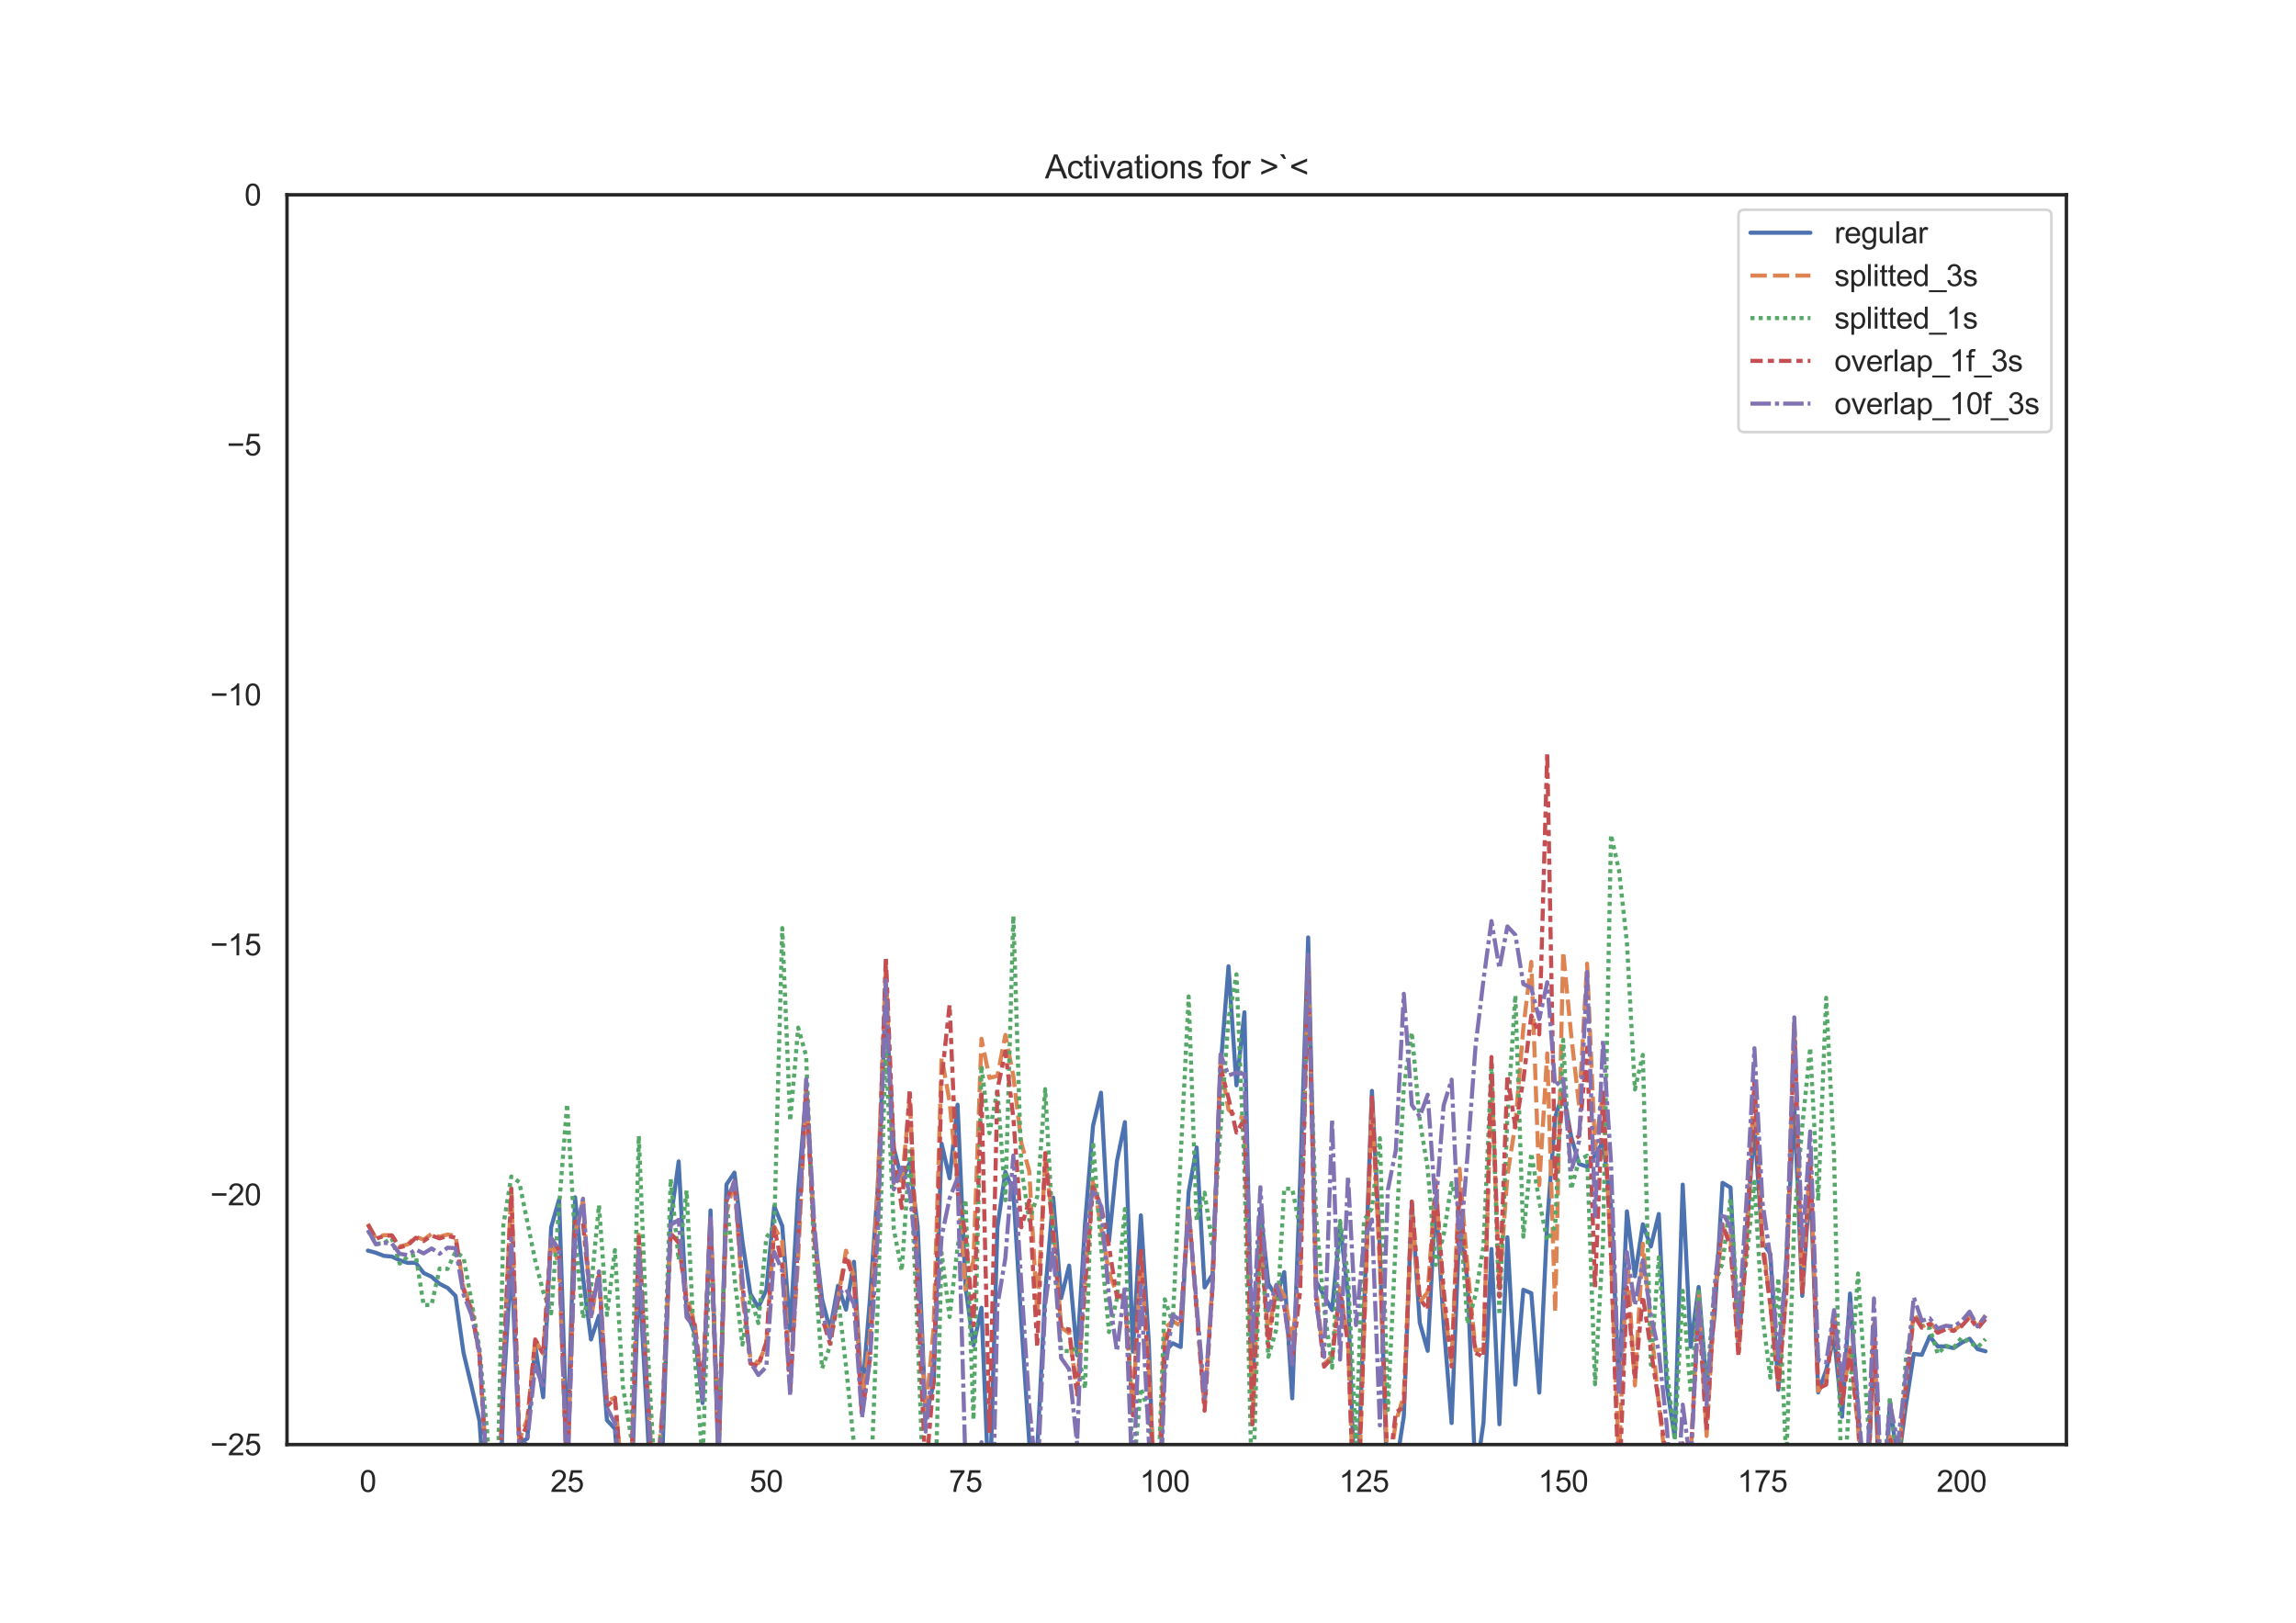 <?xml version="1.0" encoding="utf-8" standalone="no"?>
<!DOCTYPE svg PUBLIC "-//W3C//DTD SVG 1.1//EN"
  "http://www.w3.org/Graphics/SVG/1.1/DTD/svg11.dtd">
<svg height="595.44pt" version="1.1" viewBox="0 0 842.4 595.44" width="842.4pt" xmlns="http://www.w3.org/2000/svg" xmlns:xlink="http://www.w3.org/1999/xlink">
 <defs>
  <style type="text/css">*{stroke-linecap:butt;stroke-linejoin:round;}</style>
 </defs>
 <g id="figure_1">
  <g id="patch_1">
   <path d="M 0 595.44 
L 842.4 595.44 
L 842.4 0 
L 0 0 
z
" style="fill:#ffffff;"/>
  </g>
  <g id="axes_1">
   <g id="patch_2">
    <path d="M 105.3 529.942 
L 758.16 529.942 
L 758.16 71.453 
L 105.3 71.453 
z
" style="fill:#ffffff;"/>
   </g>
   <g id="matplotlib.axis_1">
    <g id="xtick_1">
     <g id="text_1">
      <!-- 0 -->
      <g style="fill:#262626;" transform="translate(131.917 547.315)scale(0.11 -0.11)">
       <defs>
        <path d="M 266 2259 
Q 266 3072 433 3567 
Q 600 4063 929 4331 
Q 1259 4600 1759 4600 
Q 2128 4600 2406 4451 
Q 2684 4303 2865 4023 
Q 3047 3744 3150 3342 
Q 3253 2941 3253 2259 
Q 3253 1453 3087 958 
Q 2922 463 2592 192 
Q 2263 -78 1759 -78 
Q 1097 -78 719 397 
Q 266 969 266 2259 
z
M 844 2259 
Q 844 1131 1108 757 
Q 1372 384 1759 384 
Q 2147 384 2411 759 
Q 2675 1134 2675 2259 
Q 2675 3391 2411 3762 
Q 2147 4134 1753 4134 
Q 1366 4134 1134 3806 
Q 844 3388 844 2259 
z
" id="ArialMT-30" transform="scale(0.016)"/>
       </defs>
       <use xlink:href="#ArialMT-30"/>
      </g>
     </g>
    </g>
    <g id="xtick_2">
     <g id="text_2">
      <!-- 25 -->
      <g style="fill:#262626;" transform="translate(201.951 547.315)scale(0.11 -0.11)">
       <defs>
        <path d="M 3222 541 
L 3222 0 
L 194 0 
Q 188 203 259 391 
Q 375 700 629 1000 
Q 884 1300 1366 1694 
Q 2113 2306 2375 2664 
Q 2638 3022 2638 3341 
Q 2638 3675 2398 3904 
Q 2159 4134 1775 4134 
Q 1369 4134 1125 3890 
Q 881 3647 878 3216 
L 300 3275 
Q 359 3922 746 4261 
Q 1134 4600 1788 4600 
Q 2447 4600 2831 4234 
Q 3216 3869 3216 3328 
Q 3216 3053 3103 2787 
Q 2991 2522 2730 2228 
Q 2469 1934 1863 1422 
Q 1356 997 1212 845 
Q 1069 694 975 541 
L 3222 541 
z
" id="ArialMT-32" transform="scale(0.016)"/>
        <path d="M 266 1200 
L 856 1250 
Q 922 819 1161 601 
Q 1400 384 1738 384 
Q 2144 384 2425 690 
Q 2706 997 2706 1503 
Q 2706 1984 2436 2262 
Q 2166 2541 1728 2541 
Q 1456 2541 1237 2417 
Q 1019 2294 894 2097 
L 366 2166 
L 809 4519 
L 3088 4519 
L 3088 3981 
L 1259 3981 
L 1013 2750 
Q 1425 3038 1878 3038 
Q 2478 3038 2890 2622 
Q 3303 2206 3303 1553 
Q 3303 931 2941 478 
Q 2500 -78 1738 -78 
Q 1113 -78 717 272 
Q 322 622 266 1200 
z
" id="ArialMT-35" transform="scale(0.016)"/>
       </defs>
       <use xlink:href="#ArialMT-32"/>
       <use x="55.615" xlink:href="#ArialMT-35"/>
      </g>
     </g>
    </g>
    <g id="xtick_3">
     <g id="text_3">
      <!-- 50 -->
      <g style="fill:#262626;" transform="translate(275.043 547.315)scale(0.11 -0.11)">
       <use xlink:href="#ArialMT-35"/>
       <use x="55.615" xlink:href="#ArialMT-30"/>
      </g>
     </g>
    </g>
    <g id="xtick_4">
     <g id="text_4">
      <!-- 75 -->
      <g style="fill:#262626;" transform="translate(348.135 547.315)scale(0.11 -0.11)">
       <defs>
        <path d="M 303 3981 
L 303 4522 
L 3269 4522 
L 3269 4084 
Q 2831 3619 2401 2847 
Q 1972 2075 1738 1259 
Q 1569 684 1522 0 
L 944 0 
Q 953 541 1156 1306 
Q 1359 2072 1739 2783 
Q 2119 3494 2547 3981 
L 303 3981 
z
" id="ArialMT-37" transform="scale(0.016)"/>
       </defs>
       <use xlink:href="#ArialMT-37"/>
       <use x="55.615" xlink:href="#ArialMT-35"/>
      </g>
     </g>
    </g>
    <g id="xtick_5">
     <g id="text_5">
      <!-- 100 -->
      <g style="fill:#262626;" transform="translate(418.169 547.315)scale(0.11 -0.11)">
       <defs>
        <path d="M 2384 0 
L 1822 0 
L 1822 3584 
Q 1619 3391 1289 3197 
Q 959 3003 697 2906 
L 697 3450 
Q 1169 3672 1522 3987 
Q 1875 4303 2022 4600 
L 2384 4600 
L 2384 0 
z
" id="ArialMT-31" transform="scale(0.016)"/>
       </defs>
       <use xlink:href="#ArialMT-31"/>
       <use x="55.615" xlink:href="#ArialMT-30"/>
       <use x="111.23" xlink:href="#ArialMT-30"/>
      </g>
     </g>
    </g>
    <g id="xtick_6">
     <g id="text_6">
      <!-- 125 -->
      <g style="fill:#262626;" transform="translate(491.261 547.315)scale(0.11 -0.11)">
       <use xlink:href="#ArialMT-31"/>
       <use x="55.615" xlink:href="#ArialMT-32"/>
       <use x="111.23" xlink:href="#ArialMT-35"/>
      </g>
     </g>
    </g>
    <g id="xtick_7">
     <g id="text_7">
      <!-- 150 -->
      <g style="fill:#262626;" transform="translate(564.353 547.315)scale(0.11 -0.11)">
       <use xlink:href="#ArialMT-31"/>
       <use x="55.615" xlink:href="#ArialMT-35"/>
       <use x="111.23" xlink:href="#ArialMT-30"/>
      </g>
     </g>
    </g>
    <g id="xtick_8">
     <g id="text_8">
      <!-- 175 -->
      <g style="fill:#262626;" transform="translate(637.446 547.315)scale(0.11 -0.11)">
       <use xlink:href="#ArialMT-31"/>
       <use x="55.615" xlink:href="#ArialMT-37"/>
       <use x="111.23" xlink:href="#ArialMT-35"/>
      </g>
     </g>
    </g>
    <g id="xtick_9">
     <g id="text_9">
      <!-- 200 -->
      <g style="fill:#262626;" transform="translate(710.538 547.315)scale(0.11 -0.11)">
       <use xlink:href="#ArialMT-32"/>
       <use x="55.615" xlink:href="#ArialMT-30"/>
       <use x="111.23" xlink:href="#ArialMT-30"/>
      </g>
     </g>
    </g>
   </g>
   <g id="matplotlib.axis_2">
    <g id="ytick_1">
     <g id="text_10">
      <!-- −25 -->
      <g style="fill:#262626;" transform="translate(77.141 533.878)scale(0.11 -0.11)">
       <defs>
        <path d="M 3381 1997 
L 356 1997 
L 356 2522 
L 3381 2522 
L 3381 1997 
z
" id="ArialMT-2212" transform="scale(0.016)"/>
       </defs>
       <use xlink:href="#ArialMT-2212"/>
       <use x="58.398" xlink:href="#ArialMT-32"/>
       <use x="114.014" xlink:href="#ArialMT-35"/>
      </g>
     </g>
    </g>
    <g id="ytick_2">
     <g id="text_11">
      <!-- −20 -->
      <g style="fill:#262626;" transform="translate(77.141 442.181)scale(0.11 -0.11)">
       <use xlink:href="#ArialMT-2212"/>
       <use x="58.398" xlink:href="#ArialMT-32"/>
       <use x="114.014" xlink:href="#ArialMT-30"/>
      </g>
     </g>
    </g>
    <g id="ytick_3">
     <g id="text_12">
      <!-- −15 -->
      <g style="fill:#262626;" transform="translate(77.141 350.483)scale(0.11 -0.11)">
       <use xlink:href="#ArialMT-2212"/>
       <use x="58.398" xlink:href="#ArialMT-31"/>
       <use x="114.014" xlink:href="#ArialMT-35"/>
      </g>
     </g>
    </g>
    <g id="ytick_4">
     <g id="text_13">
      <!-- −10 -->
      <g style="fill:#262626;" transform="translate(77.141 258.785)scale(0.11 -0.11)">
       <use xlink:href="#ArialMT-2212"/>
       <use x="58.398" xlink:href="#ArialMT-31"/>
       <use x="114.014" xlink:href="#ArialMT-30"/>
      </g>
     </g>
    </g>
    <g id="ytick_5">
     <g id="text_14">
      <!-- −5 -->
      <g style="fill:#262626;" transform="translate(83.258 167.087)scale(0.11 -0.11)">
       <use xlink:href="#ArialMT-2212"/>
       <use x="58.398" xlink:href="#ArialMT-35"/>
      </g>
     </g>
    </g>
    <g id="ytick_6">
     <g id="text_15">
      <!-- 0 -->
      <g style="fill:#262626;" transform="translate(89.683 75.39)scale(0.11 -0.11)">
       <use xlink:href="#ArialMT-30"/>
      </g>
     </g>
    </g>
   </g>
   <g id="line2d_1">
    <path clip-path="url(#pe4a9d5cc63)" d="M 134.975 458.779 
L 137.899 459.577 
L 140.823 460.713 
L 143.747 460.966 
L 146.67 462.343 
L 149.594 463.3 
L 152.518 463.234 
L 155.441 467.001 
L 158.365 468.398 
L 161.289 470.98 
L 164.212 472.459 
L 167.136 475.411 
L 170.06 496.261 
L 172.983 508.446 
L 175.907 521.247 
L 178.831 561.677 
L 180.872 596.44 
M 182.192 596.44 
L 184.678 511.165 
L 187.602 462.245 
L 190.526 529.328 
L 193.449 527.772 
L 196.373 493.8 
L 199.297 512.584 
L 202.22 450.197 
L 205.144 440.004 
L 208.068 532.081 
L 210.991 439.228 
L 213.915 468.696 
L 216.839 491.403 
L 219.762 482.692 
L 222.686 520.989 
L 225.61 524.161 
L 228.534 561.747 
L 231.457 555.58 
L 234.381 465.879 
L 237.305 518.038 
L 240.228 573.824 
L 243.152 529.931 
L 246.076 447.427 
L 248.999 426.081 
L 251.923 481.1 
L 254.847 489.174 
L 257.77 514.713 
L 260.694 444.046 
L 263.618 538.344 
L 266.542 434.533 
L 269.465 430.191 
L 272.389 455.417 
L 275.313 474.644 
L 278.236 479.639 
L 281.16 473.226 
L 284.084 442.499 
L 287.007 449.803 
L 289.931 488.108 
L 292.855 436.776 
L 295.778 400.809 
L 298.702 451.731 
L 301.626 476.709 
L 304.549 487.846 
L 307.473 471.669 
L 310.397 480.444 
L 313.321 462.892 
L 316.244 512.416 
L 319.168 476.745 
L 322.092 434.806 
L 325.015 366.658 
L 327.939 421.15 
L 330.863 432.82 
L 333.786 426.594 
L 336.71 450.016 
L 339.634 520.573 
L 342.557 507.241 
L 345.481 419.582 
L 348.405 432.257 
L 351.329 405.263 
L 354.252 472.118 
L 357.176 493.515 
L 360.1 479.752 
L 363.023 552.618 
L 365.947 450.219 
L 368.871 429.936 
L 371.794 436.896 
L 374.718 485.099 
L 377.642 529.072 
L 380.565 531.696 
L 383.489 474.115 
L 386.413 439.348 
L 389.336 476.222 
L 392.26 464.283 
L 395.184 497.181 
L 398.108 448.834 
L 401.031 413.029 
L 403.955 400.852 
L 406.879 455.435 
L 409.802 425.967 
L 412.726 411.654 
L 415.65 495.866 
L 418.573 445.873 
L 421.497 492.58 
L 424.421 577.076 
L 427.344 495.965 
L 430.268 492.766 
L 433.192 494.166 
L 436.116 437.287 
L 439.039 420.967 
L 441.963 472.3 
L 444.887 467.53 
L 447.81 391.89 
L 450.734 354.492 
L 453.658 398.165 
L 456.581 371.35 
L 459.505 510.269 
L 462.429 443.392 
L 465.352 470.931 
L 468.276 475.741 
L 471.2 466.685 
L 474.124 512.995 
L 477.047 432.235 
L 479.971 343.902 
L 482.895 470.138 
L 488.742 480.611 
L 491.666 449.415 
L 494.589 474.72 
L 497.513 562.585 
L 503.36 400.187 
L 506.284 458.309 
L 509.208 552.079 
L 512.131 538.587 
L 515.055 519.602 
L 517.979 441.219 
L 520.903 485.219 
L 523.826 495.56 
L 526.75 439.446 
L 529.674 485.651 
L 532.597 522.044 
L 535.521 447.754 
L 538.445 470.028 
L 541.368 542.365 
L 544.292 521.883 
L 547.216 458.207 
L 550.139 522.497 
L 553.063 453.904 
L 555.987 507.94 
L 558.911 473.166 
L 561.834 474.416 
L 564.758 510.907 
L 567.682 448.049 
L 570.605 409.795 
L 573.529 400.646 
L 576.453 416.94 
L 579.376 427.021 
L 582.3 427.98 
L 585.224 423.747 
L 588.147 418.823 
L 591.071 442.378 
L 593.995 509.128 
L 596.918 444.381 
L 599.842 468.194 
L 602.766 449.153 
L 605.69 457.302 
L 608.613 445.362 
L 611.537 508.404 
L 614.461 527.244 
L 617.384 434.585 
L 620.308 494.123 
L 623.232 472.13 
L 626.155 508.45 
L 629.079 482.553 
L 632.003 433.931 
L 634.926 435.65 
L 637.85 494.757 
L 640.774 451.52 
L 643.698 413.364 
L 646.621 455.59 
L 649.545 460.005 
L 652.469 509.864 
L 655.392 462.017 
L 658.316 405.325 
L 661.24 475.39 
L 664.163 432.906 
L 667.087 510.815 
L 670.011 502.665 
L 672.934 490.408 
L 675.858 519.736 
L 678.782 474.551 
L 681.706 517.036 
L 684.629 562.048 
L 687.553 489.973 
L 690.477 579.064 
L 693.4 513.863 
L 696.324 538.047 
L 699.248 515.661 
L 702.171 496.684 
L 705.095 497.029 
L 708.019 490.241 
L 710.942 493.916 
L 713.866 493.958 
L 716.79 494.541 
L 719.713 492.606 
L 722.637 491.126 
L 725.561 494.92 
L 728.485 495.728 
L 728.485 495.728 
" style="fill:none;stroke:#4c72b0;stroke-linecap:round;stroke-width:1.5;"/>
   </g>
   <g id="line2d_2">
    <path clip-path="url(#pe4a9d5cc63)" d="M 134.975 448.988 
L 137.899 454.253 
L 140.823 453.115 
L 143.747 453.184 
L 146.67 457.24 
L 149.594 456.523 
L 152.518 453.69 
L 155.441 454.781 
L 158.365 452.641 
L 161.289 453.72 
L 164.212 452.887 
L 167.136 453.359 
L 170.06 472.375 
L 172.983 480.075 
L 175.907 496.543 
L 181.754 589.641 
L 184.678 502.22 
L 187.602 435.885 
L 190.526 528.323 
L 193.449 520.587 
L 196.373 491.666 
L 199.297 496.606 
L 202.22 454.364 
L 205.144 464.405 
L 208.068 544.818 
L 210.991 452.269 
L 213.915 440.298 
L 216.839 484.003 
L 219.762 466.018 
L 222.686 514.114 
L 225.61 512.707 
L 228.534 544.969 
L 231.457 542.351 
L 234.381 452.976 
L 237.305 504.107 
L 240.228 552.392 
L 243.152 515.027 
L 246.076 451.93 
L 248.999 455.924 
L 251.923 475.836 
L 254.847 485.024 
L 257.77 510.481 
L 260.694 448.063 
L 263.618 531.865 
L 266.542 445.107 
L 269.465 432.999 
L 272.389 475.998 
L 275.313 498.204 
L 278.236 500.083 
L 281.16 493.507 
L 284.084 450.083 
L 287.007 455.51 
L 289.931 507.982 
L 292.855 461.356 
L 295.778 399.404 
L 298.702 452.606 
L 301.626 481.65 
L 304.549 490.085 
L 307.473 476.247 
L 310.397 458.821 
L 313.321 468.244 
L 316.244 514.777 
L 319.168 490.482 
L 322.092 434.558 
L 325.015 353.901 
L 327.939 434.011 
L 330.863 433.992 
L 333.786 402.847 
L 336.71 467.115 
L 339.634 518.86 
L 342.557 487.06 
L 345.481 387.843 
L 348.405 404.18 
L 351.329 434.499 
L 354.252 473.033 
L 357.176 462.383 
L 360.1 381.082 
L 363.023 395.447 
L 365.947 394.725 
L 368.871 379.674 
L 371.794 394.78 
L 374.718 419.238 
L 377.642 429.657 
L 380.565 481.989 
L 383.489 425.568 
L 386.413 448.839 
L 389.336 486.955 
L 392.26 489.081 
L 395.184 510.479 
L 398.108 468.743 
L 401.031 432.268 
L 403.955 450.133 
L 406.879 466.973 
L 409.802 474.494 
L 412.726 477.326 
L 415.65 517.886 
L 418.573 460.792 
L 421.497 502.636 
L 424.421 558.543 
L 427.344 487.272 
L 430.268 484.621 
L 433.192 486.441 
L 436.116 443.184 
L 439.039 480.565 
L 441.963 516.313 
L 444.887 470.176 
L 447.81 389.921 
L 450.734 407.116 
L 453.658 409.84 
L 456.581 410.052 
L 459.505 523.295 
L 462.429 451.879 
L 465.352 491.124 
L 468.276 470.553 
L 471.2 475.342 
L 474.124 491.651 
L 477.047 467.296 
L 479.971 354.221 
L 482.895 473.03 
L 485.818 500.407 
L 488.742 497.568 
L 491.666 472.535 
L 494.589 491.76 
L 497.513 574.16 
L 500.437 490.831 
L 503.36 404.042 
L 506.284 464.619 
L 509.208 541.87 
L 512.131 521.716 
L 515.055 511.944 
L 517.979 445.317 
L 520.903 477.598 
L 523.826 474.067 
L 526.75 433.124 
L 529.674 478.598 
L 532.597 499.371 
L 535.521 428.767 
L 538.445 465.25 
L 541.368 495.374 
L 544.292 495.026 
L 547.216 395.651 
L 550.139 472.094 
L 553.063 431.251 
L 555.987 412.3 
L 558.911 377.068 
L 561.834 352.874 
L 564.758 434.764 
L 567.682 386.435 
L 570.605 481.471 
L 573.529 349.064 
L 576.453 379.625 
L 579.376 405.692 
L 582.3 353.516 
L 585.224 421.37 
L 588.147 400.847 
L 591.071 460.59 
L 593.995 535.59 
L 596.918 459.826 
L 599.842 508.26 
L 602.766 456.263 
L 608.613 515.001 
L 611.537 540.46 
L 614.461 570.202 
L 617.384 530.719 
L 620.308 534.231 
L 623.232 474.909 
L 626.155 526.805 
L 629.079 475.585 
L 632.003 450.369 
L 634.926 454.263 
L 637.85 495.837 
L 640.774 454.982 
L 643.698 396.497 
L 646.621 453.431 
L 649.545 479.023 
L 652.469 508.034 
L 655.392 473.617 
L 658.316 375.52 
L 661.24 474.113 
L 664.163 423.53 
L 667.087 510.207 
L 670.011 507.098 
L 672.934 481.898 
L 675.858 514.315 
L 678.782 494.376 
L 681.706 523.681 
L 684.629 564.345 
L 687.553 485.687 
L 690.477 568.408 
L 693.4 526.151 
L 696.324 536.975 
L 699.248 507.147 
L 702.171 481.695 
L 705.095 486.742 
L 708.019 485.161 
L 710.942 488.024 
L 713.866 486.609 
L 716.79 488.07 
L 719.713 485.949 
L 722.637 482.406 
L 725.561 486.789 
L 728.485 482.504 
L 728.485 482.504 
" style="fill:none;stroke:#dd8452;stroke-dasharray:6,2.25;stroke-dashoffset:0;stroke-width:1.5;"/>
   </g>
   <g id="line2d_3">
    <path clip-path="url(#pe4a9d5cc63)" d="M 134.975 451.426 
L 137.899 456.334 
L 140.823 456.02 
L 143.747 454.242 
L 146.67 463.558 
L 149.594 460.991 
L 152.518 460.372 
L 155.441 478.843 
L 158.365 478.641 
L 161.289 465.398 
L 164.212 465.506 
L 167.136 459.245 
L 170.06 461.277 
L 172.983 477.27 
L 175.907 494.727 
L 178.831 526.205 
L 181.754 580.265 
L 184.678 449.496 
L 187.602 431.616 
L 190.526 433.656 
L 196.373 462.511 
L 199.297 473.808 
L 202.22 481.828 
L 205.144 442.352 
L 208.068 405.002 
L 210.991 454.467 
L 213.915 483.532 
L 216.839 472.554 
L 219.762 442.119 
L 222.686 482.408 
L 225.61 458.594 
L 228.534 508.525 
L 231.457 526.811 
L 234.381 416.734 
L 237.305 488.884 
L 240.228 541.384 
L 243.152 521.756 
L 246.076 432.494 
L 248.999 462.286 
L 251.923 436.739 
L 254.847 496.556 
L 257.77 536.132 
L 260.694 453.379 
L 263.618 527.732 
L 266.542 440.299 
L 269.465 468.48 
L 272.389 493.294 
L 275.313 475.574 
L 278.236 485.391 
L 281.16 454.035 
L 284.084 449.653 
L 287.007 340.459 
L 289.931 411.181 
L 292.855 376.994 
L 295.778 387.427 
L 298.702 461.787 
L 301.626 501.993 
L 304.549 493.791 
L 307.473 475.833 
L 310.397 501.185 
L 316.244 558.356 
L 319.168 553.595 
L 322.092 477.353 
L 325.015 383.906 
L 327.939 450.965 
L 330.863 466.178 
L 333.786 422.329 
L 336.71 490.057 
L 339.634 569.144 
L 342.557 570.547 
L 345.481 459.59 
L 348.405 483.119 
L 351.329 457.558 
L 354.252 440.105 
L 357.176 520.834 
L 360.1 390.971 
L 363.023 415.712 
L 365.947 399.791 
L 368.871 440.313 
L 371.794 336.039 
L 374.718 428.544 
L 377.642 447.708 
L 380.565 438.905 
L 383.489 399.556 
L 386.413 453.628 
L 389.336 495.585 
L 392.26 495.661 
L 395.184 494.626 
L 398.108 509.437 
L 401.031 418.849 
L 403.955 457.226 
L 406.879 488.676 
L 409.802 476.53 
L 412.726 443.53 
L 415.65 542.931 
L 418.573 509.275 
L 421.497 518.068 
L 424.421 557.621 
L 427.344 476.657 
L 430.268 485.354 
L 433.192 424.134 
L 436.116 365.548 
L 439.039 447.618 
L 441.963 437.527 
L 444.887 457.408 
L 447.81 414.422 
L 450.734 373.806 
L 453.658 357.422 
L 456.581 428.595 
L 459.505 554.867 
L 462.429 449.9 
L 465.352 497.75 
L 468.276 487.679 
L 471.2 436.018 
L 474.124 436.138 
L 477.047 450.825 
L 479.971 363.589 
L 482.895 446.962 
L 485.818 479.729 
L 488.742 501.761 
L 491.666 447.863 
L 494.589 467.726 
L 497.513 529.684 
L 500.437 447.651 
L 503.36 443.299 
L 506.284 417.569 
L 509.208 517.242 
L 512.131 454.694 
L 515.055 398.977 
L 517.979 378.725 
L 520.903 410.942 
L 523.826 428.703 
L 526.75 464.045 
L 529.674 453.142 
L 532.597 433.989 
L 535.521 444.18 
L 538.445 485.737 
L 541.368 475.006 
L 544.292 457.22 
L 547.216 390.178 
L 550.139 482.428 
L 553.063 410.069 
L 555.987 365.115 
L 558.911 453.711 
L 561.834 423.011 
L 564.758 440.745 
L 567.682 455.048 
L 570.605 449.842 
L 573.529 381.447 
L 576.453 436.246 
L 579.376 425.584 
L 582.3 423.956 
L 585.224 507.829 
L 588.147 455.821 
L 591.071 306.264 
L 593.995 319.185 
L 596.918 345.85 
L 599.842 399.67 
L 602.766 386.994 
L 605.69 500.66 
L 608.613 461.249 
L 611.537 501.835 
L 614.461 528.311 
L 617.384 473.551 
L 620.308 511.129 
L 623.232 473.853 
L 626.155 509.413 
L 629.079 471.152 
L 632.003 463.387 
L 634.926 439.612 
L 637.85 484.045 
L 640.774 462.39 
L 643.698 433.548 
L 646.621 482.728 
L 649.545 505.412 
L 652.469 468.859 
L 655.392 536.118 
L 658.316 448.099 
L 661.24 413.316 
L 664.163 384.376 
L 667.087 440.492 
L 670.011 366.047 
L 672.934 424.441 
L 675.858 555.953 
L 678.782 509.8 
L 681.706 467.192 
L 684.629 511.533 
L 687.553 551.876 
L 690.477 553.897 
L 693.4 512.974 
L 696.324 539.891 
L 699.248 498.788 
L 702.171 482.704 
L 705.095 486.475 
L 708.019 487.244 
L 710.942 496.694 
L 713.866 493.724 
L 716.79 494.4 
L 719.713 490.721 
L 722.637 492.395 
L 725.561 494.321 
L 728.485 491.249 
L 728.485 491.249 
" style="fill:none;stroke:#55a868;stroke-dasharray:1.5,1.5;stroke-dashoffset:0;stroke-width:1.5;"/>
   </g>
   <g id="line2d_4">
    <path clip-path="url(#pe4a9d5cc63)" d="M 134.975 449.196 
L 137.899 454.478 
L 140.823 453.391 
L 143.747 453.236 
L 146.67 457.594 
L 149.594 456.881 
L 152.518 454.087 
L 155.441 455.29 
L 158.365 453.262 
L 161.289 454.317 
L 164.212 453.415 
L 167.136 454.078 
L 170.06 473.151 
L 172.983 480.834 
L 175.907 497.325 
L 181.754 591.213 
L 184.678 503.325 
L 187.602 436.231 
L 190.526 528.918 
L 193.449 522.701 
L 196.373 491.382 
L 199.297 496.597 
L 202.22 454.061 
L 205.144 458.768 
L 208.068 544.255 
L 210.991 448.182 
L 213.915 448.782 
L 216.839 479.024 
L 219.762 467.828 
L 222.686 515.987 
L 225.61 512.897 
L 228.534 546.043 
L 231.457 544.786 
L 234.381 453.805 
L 237.305 507.882 
L 240.228 557.033 
L 243.152 517.09 
L 246.076 452.508 
L 248.999 455.872 
L 251.923 477.89 
L 254.847 486.303 
L 257.77 508.735 
L 260.694 447.881 
L 263.618 532.013 
L 266.542 440.458 
L 269.465 433.36 
L 272.389 471.027 
L 275.313 500.214 
L 278.236 501.176 
L 281.16 492.361 
L 284.084 450.355 
L 287.007 464.614 
L 289.931 510.429 
L 295.778 398.99 
L 298.702 452.751 
L 301.626 483.366 
L 304.549 492.99 
L 310.397 460.769 
L 313.321 469.62 
L 316.244 519.082 
L 319.168 498.537 
L 322.092 443.06 
L 325.015 350.933 
L 327.939 422.506 
L 330.863 443.195 
L 333.786 399.626 
L 336.71 475.821 
L 339.634 541.115 
L 342.557 506.061 
L 345.481 395.836 
L 348.405 368.615 
L 351.329 437.323 
L 354.252 452.837 
L 357.176 486.184 
L 360.1 400.257 
L 363.023 525.699 
L 365.947 399.635 
L 368.871 385.693 
L 371.794 410.057 
L 374.718 450.241 
L 377.642 440.362 
L 380.565 494.315 
L 383.489 423.013 
L 386.413 452.454 
L 389.336 487.243 
L 392.26 487.689 
L 395.184 511.626 
L 398.108 471.701 
L 401.031 435.465 
L 403.955 442.169 
L 406.879 457.332 
L 409.802 475.759 
L 412.726 475.009 
L 415.65 519.212 
L 418.573 457.949 
L 421.497 505.966 
L 424.421 566.179 
L 427.344 493.358 
L 430.268 483.978 
L 433.192 484.557 
L 436.116 443.424 
L 441.963 517.528 
L 444.887 472.093 
L 447.81 391.543 
L 450.734 402.852 
L 453.658 415.501 
L 456.581 410.475 
L 459.505 522.538 
L 462.429 450.056 
L 465.352 494.009 
L 468.276 471.969 
L 471.2 479.387 
L 474.124 498.643 
L 477.047 473.349 
L 479.971 355.029 
L 482.895 476.156 
L 485.818 501.372 
L 488.742 498.103 
L 491.666 474.222 
L 494.589 492.762 
L 497.513 574.219 
L 503.36 401.87 
L 506.284 460.691 
L 509.208 542.409 
L 512.131 518.151 
L 515.055 516.183 
L 517.979 440.774 
L 520.903 476.33 
L 523.826 480.505 
L 526.75 434.711 
L 529.674 473.107 
L 532.597 501.334 
L 535.521 436.512 
L 538.445 470.753 
L 541.368 496.338 
L 544.292 497.855 
L 547.216 387.785 
L 550.139 475.647 
L 553.063 394.349 
L 555.987 413.548 
L 558.911 396.134 
L 561.834 372.553 
L 564.758 379.459 
L 567.682 275.985 
L 570.605 433.771 
L 573.529 401.113 
L 576.453 418.914 
L 579.376 416.699 
L 582.3 384.324 
L 585.224 472.331 
L 588.147 400.881 
L 591.071 460.751 
L 593.995 548.449 
L 596.918 472.248 
L 599.842 506.041 
L 602.766 475.485 
L 608.613 514.585 
L 611.537 536.249 
L 614.461 578.07 
L 617.384 529.486 
L 620.308 534.689 
L 623.232 479.84 
L 626.155 525.451 
L 629.079 476.057 
L 632.003 449.132 
L 634.926 457.457 
L 637.85 497.679 
L 640.774 457.796 
L 643.698 397.274 
L 646.621 457.164 
L 649.545 478.571 
L 652.469 509.116 
L 655.392 474.377 
L 658.316 375.899 
L 661.24 475.359 
L 664.163 424.297 
L 667.087 509.451 
L 670.011 507.97 
L 672.934 482.247 
L 675.858 514.868 
L 678.782 495.394 
L 681.706 521.702 
L 684.629 563.805 
L 687.553 486.298 
L 690.477 569.728 
L 693.4 527.572 
L 696.324 537.681 
L 702.171 482.471 
L 705.095 487.094 
L 708.019 485.665 
L 710.942 488.951 
L 713.866 487.656 
L 716.79 488.269 
L 719.713 486.517 
L 722.637 483.197 
L 725.561 487.398 
L 728.485 483.895 
L 728.485 483.895 
" style="fill:none;stroke:#c44e52;stroke-dasharray:4.5,1.875,2.25,1.875;stroke-dashoffset:0;stroke-width:1.5;"/>
   </g>
   <g id="line2d_5">
    <path clip-path="url(#pe4a9d5cc63)" d="M 134.975 451.213 
L 137.899 456.51 
L 140.823 455.972 
L 143.747 456.149 
L 146.67 459.987 
L 149.594 460.409 
L 152.518 458.378 
L 155.441 459.808 
L 158.365 457.989 
L 161.289 459.961 
L 164.212 457.724 
L 167.136 457.899 
L 170.06 474.871 
L 172.983 482.369 
L 175.907 495.957 
L 178.831 541.734 
L 181.691 596.44 
M 181.793 596.44 
L 184.678 504.965 
L 187.602 454.318 
L 190.526 531.667 
L 193.449 528.96 
L 196.373 500.797 
L 199.297 509.056 
L 202.22 454.157 
L 205.144 458.574 
L 208.068 545.523 
L 210.991 455.217 
L 213.915 439.744 
L 216.839 482.866 
L 219.762 466.431 
L 222.686 516.483 
L 225.61 522.059 
L 228.534 550.724 
L 231.457 548.616 
L 234.381 458.447 
L 240.228 557.977 
L 243.152 517.855 
L 246.076 449.426 
L 248.999 447.5 
L 251.923 483.269 
L 254.847 487.14 
L 257.77 513.491 
L 260.694 445.804 
L 263.618 533.346 
L 266.542 440.675 
L 269.465 433.539 
L 272.389 469.671 
L 275.313 499.762 
L 278.236 504.442 
L 281.16 501.486 
L 284.084 459.329 
L 287.007 466.187 
L 289.931 511.994 
L 295.778 395.857 
L 298.702 448.381 
L 301.626 481.809 
L 304.549 490.851 
L 307.473 474.446 
L 310.397 472.844 
L 313.321 478.418 
L 316.244 520.093 
L 319.168 499.077 
L 322.092 452.086 
L 325.015 359.628 
L 327.939 436.36 
L 330.863 428.346 
L 333.786 437.68 
L 336.71 464.903 
L 339.634 525.191 
L 342.557 497.589 
L 345.481 453.7 
L 348.405 439.594 
L 351.329 432.177 
L 354.252 538.204 
L 357.176 557.542 
L 360.1 529.086 
L 362.653 596.44 
M 363.248 596.44 
L 365.947 478.964 
L 368.871 461.533 
L 371.794 423.9 
L 374.718 470.86 
L 377.642 515.697 
L 380.565 544.512 
L 383.489 478.467 
L 386.413 457.711 
L 389.336 498.221 
L 392.26 502.307 
L 395.184 529.676 
L 398.108 453.601 
L 401.031 436.244 
L 403.955 442.388 
L 406.879 475.375 
L 409.802 495.749 
L 412.726 471.785 
L 415.65 547.527 
L 418.573 471.496 
L 424.421 584.931 
L 427.344 503.896 
L 430.268 482.39 
L 433.192 484.491 
L 436.116 444.277 
L 441.963 512.789 
L 444.887 471.73 
L 447.81 386.815 
L 450.734 394.488 
L 453.658 393.542 
L 456.581 394.071 
L 459.505 492.829 
L 462.429 435.525 
L 465.352 480.784 
L 468.276 471.36 
L 471.2 479.343 
L 474.124 500.47 
L 477.047 452.517 
L 479.971 350.232 
L 482.895 478.037 
L 485.818 497.806 
L 488.742 410.592 
L 491.666 498.771 
L 494.589 431.548 
L 497.513 486.123 
L 500.437 455.26 
L 503.36 447.372 
L 506.284 522.907 
L 509.208 436.439 
L 512.131 421.95 
L 515.055 364.579 
L 517.979 405.301 
L 520.903 409.658 
L 523.826 401.598 
L 526.75 443.059 
L 529.674 405.507 
L 532.597 396.065 
L 535.521 459.357 
L 538.445 423.623 
L 541.368 383.839 
L 544.292 359.45 
L 547.216 337.891 
L 550.139 355.267 
L 553.063 339.855 
L 555.987 342.966 
L 558.911 360.99 
L 561.834 362.439 
L 564.758 373.858 
L 567.682 360.341 
L 570.605 398.39 
L 573.529 395.753 
L 576.453 429.897 
L 579.376 418.536 
L 582.3 356.562 
L 585.224 446.18 
L 588.147 381.699 
L 591.071 426.243 
L 593.995 511.573 
L 596.918 459.389 
L 599.842 478.872 
L 602.766 462.257 
L 605.69 482.429 
L 608.613 495.938 
L 611.537 523.107 
L 614.461 565.622 
L 617.384 515.303 
L 620.308 537.614 
L 623.232 477.864 
L 626.155 515.498 
L 629.079 471.978 
L 632.003 444.956 
L 634.926 450.141 
L 637.85 487.03 
L 640.774 440.625 
L 643.698 384.56 
L 646.621 440.756 
L 649.545 461.401 
L 652.469 498.506 
L 655.392 463.114 
L 658.316 373.224 
L 661.24 457.254 
L 664.163 415.081 
L 667.087 498.916 
L 670.011 499.819 
L 672.934 480.613 
L 675.858 507.473 
L 678.782 478.446 
L 684.629 551.266 
L 687.553 476.317 
L 690.477 552.752 
L 693.4 514.766 
L 696.324 529.463 
L 699.248 504.573 
L 702.171 475.875 
L 705.095 484.551 
L 708.019 483.624 
L 710.942 487.414 
L 713.866 486.361 
L 716.79 486.653 
L 719.713 484.683 
L 722.637 481.19 
L 725.561 486.625 
L 728.485 482.7 
L 728.485 482.7 
" style="fill:none;stroke:#8172b3;stroke-dasharray:7.5,1.5,1.5,1.5;stroke-dashoffset:0;stroke-width:1.5;"/>
   </g>
   <g id="line2d_6"/>
   <g id="line2d_7"/>
   <g id="line2d_8"/>
   <g id="line2d_9"/>
   <g id="line2d_10"/>
   <g id="patch_3">
    <path d="M 105.3 529.942 
L 105.3 71.453 
" style="fill:none;stroke:#262626;stroke-linecap:square;stroke-linejoin:miter;stroke-width:1.25;"/>
   </g>
   <g id="patch_4">
    <path d="M 758.16 529.942 
L 758.16 71.453 
" style="fill:none;stroke:#262626;stroke-linecap:square;stroke-linejoin:miter;stroke-width:1.25;"/>
   </g>
   <g id="patch_5">
    <path d="M 105.3 529.942 
L 758.16 529.942 
" style="fill:none;stroke:#262626;stroke-linecap:square;stroke-linejoin:miter;stroke-width:1.25;"/>
   </g>
   <g id="patch_6">
    <path d="M 105.3 71.453 
L 758.16 71.453 
" style="fill:none;stroke:#262626;stroke-linecap:square;stroke-linejoin:miter;stroke-width:1.25;"/>
   </g>
   <g id="text_16">
    <!-- Activations for &gt;`&lt; -->
    <g style="fill:#262626;" transform="translate(383.377 65.453)scale(0.12 -0.12)">
     <defs>
      <path d="M -9 0 
L 1750 4581 
L 2403 4581 
L 4278 0 
L 3588 0 
L 3053 1388 
L 1138 1388 
L 634 0 
L -9 0 
z
M 1313 1881 
L 2866 1881 
L 2388 3150 
Q 2169 3728 2063 4100 
Q 1975 3659 1816 3225 
L 1313 1881 
z
" id="ArialMT-41" transform="scale(0.016)"/>
      <path d="M 2588 1216 
L 3141 1144 
Q 3050 572 2676 248 
Q 2303 -75 1759 -75 
Q 1078 -75 664 370 
Q 250 816 250 1647 
Q 250 2184 428 2587 
Q 606 2991 970 3192 
Q 1334 3394 1763 3394 
Q 2303 3394 2647 3120 
Q 2991 2847 3088 2344 
L 2541 2259 
Q 2463 2594 2264 2762 
Q 2066 2931 1784 2931 
Q 1359 2931 1093 2626 
Q 828 2322 828 1663 
Q 828 994 1084 691 
Q 1341 388 1753 388 
Q 2084 388 2306 591 
Q 2528 794 2588 1216 
z
" id="ArialMT-63" transform="scale(0.016)"/>
      <path d="M 1650 503 
L 1731 6 
Q 1494 -44 1306 -44 
Q 1000 -44 831 53 
Q 663 150 594 308 
Q 525 466 525 972 
L 525 2881 
L 113 2881 
L 113 3319 
L 525 3319 
L 525 4141 
L 1084 4478 
L 1084 3319 
L 1650 3319 
L 1650 2881 
L 1084 2881 
L 1084 941 
Q 1084 700 1114 631 
Q 1144 563 1211 522 
Q 1278 481 1403 481 
Q 1497 481 1650 503 
z
" id="ArialMT-74" transform="scale(0.016)"/>
      <path d="M 425 3934 
L 425 4581 
L 988 4581 
L 988 3934 
L 425 3934 
z
M 425 0 
L 425 3319 
L 988 3319 
L 988 0 
L 425 0 
z
" id="ArialMT-69" transform="scale(0.016)"/>
      <path d="M 1344 0 
L 81 3319 
L 675 3319 
L 1388 1331 
Q 1503 1009 1600 663 
Q 1675 925 1809 1294 
L 2547 3319 
L 3125 3319 
L 1869 0 
L 1344 0 
z
" id="ArialMT-76" transform="scale(0.016)"/>
      <path d="M 2588 409 
Q 2275 144 1986 34 
Q 1697 -75 1366 -75 
Q 819 -75 525 192 
Q 231 459 231 875 
Q 231 1119 342 1320 
Q 453 1522 633 1644 
Q 813 1766 1038 1828 
Q 1203 1872 1538 1913 
Q 2219 1994 2541 2106 
Q 2544 2222 2544 2253 
Q 2544 2597 2384 2738 
Q 2169 2928 1744 2928 
Q 1347 2928 1158 2789 
Q 969 2650 878 2297 
L 328 2372 
Q 403 2725 575 2942 
Q 747 3159 1072 3276 
Q 1397 3394 1825 3394 
Q 2250 3394 2515 3294 
Q 2781 3194 2906 3042 
Q 3031 2891 3081 2659 
Q 3109 2516 3109 2141 
L 3109 1391 
Q 3109 606 3145 398 
Q 3181 191 3288 0 
L 2700 0 
Q 2613 175 2588 409 
z
M 2541 1666 
Q 2234 1541 1622 1453 
Q 1275 1403 1131 1340 
Q 988 1278 909 1158 
Q 831 1038 831 891 
Q 831 666 1001 516 
Q 1172 366 1500 366 
Q 1825 366 2078 508 
Q 2331 650 2450 897 
Q 2541 1088 2541 1459 
L 2541 1666 
z
" id="ArialMT-61" transform="scale(0.016)"/>
      <path d="M 213 1659 
Q 213 2581 725 3025 
Q 1153 3394 1769 3394 
Q 2453 3394 2887 2945 
Q 3322 2497 3322 1706 
Q 3322 1066 3130 698 
Q 2938 331 2570 128 
Q 2203 -75 1769 -75 
Q 1072 -75 642 372 
Q 213 819 213 1659 
z
M 791 1659 
Q 791 1022 1069 705 
Q 1347 388 1769 388 
Q 2188 388 2466 706 
Q 2744 1025 2744 1678 
Q 2744 2294 2464 2611 
Q 2184 2928 1769 2928 
Q 1347 2928 1069 2612 
Q 791 2297 791 1659 
z
" id="ArialMT-6f" transform="scale(0.016)"/>
      <path d="M 422 0 
L 422 3319 
L 928 3319 
L 928 2847 
Q 1294 3394 1984 3394 
Q 2284 3394 2536 3286 
Q 2788 3178 2913 3003 
Q 3038 2828 3088 2588 
Q 3119 2431 3119 2041 
L 3119 0 
L 2556 0 
L 2556 2019 
Q 2556 2363 2490 2533 
Q 2425 2703 2258 2804 
Q 2091 2906 1866 2906 
Q 1506 2906 1245 2678 
Q 984 2450 984 1813 
L 984 0 
L 422 0 
z
" id="ArialMT-6e" transform="scale(0.016)"/>
      <path d="M 197 991 
L 753 1078 
Q 800 744 1014 566 
Q 1228 388 1613 388 
Q 2000 388 2187 545 
Q 2375 703 2375 916 
Q 2375 1106 2209 1216 
Q 2094 1291 1634 1406 
Q 1016 1563 777 1677 
Q 538 1791 414 1992 
Q 291 2194 291 2438 
Q 291 2659 392 2848 
Q 494 3038 669 3163 
Q 800 3259 1026 3326 
Q 1253 3394 1513 3394 
Q 1903 3394 2198 3281 
Q 2494 3169 2634 2976 
Q 2775 2784 2828 2463 
L 2278 2388 
Q 2241 2644 2061 2787 
Q 1881 2931 1553 2931 
Q 1166 2931 1000 2803 
Q 834 2675 834 2503 
Q 834 2394 903 2306 
Q 972 2216 1119 2156 
Q 1203 2125 1616 2013 
Q 2213 1853 2448 1751 
Q 2684 1650 2818 1456 
Q 2953 1263 2953 975 
Q 2953 694 2789 445 
Q 2625 197 2315 61 
Q 2006 -75 1616 -75 
Q 969 -75 630 194 
Q 291 463 197 991 
z
" id="ArialMT-73" transform="scale(0.016)"/>
      <path id="ArialMT-20" transform="scale(0.016)"/>
      <path d="M 556 0 
L 556 2881 
L 59 2881 
L 59 3319 
L 556 3319 
L 556 3672 
Q 556 4006 616 4169 
Q 697 4388 901 4523 
Q 1106 4659 1475 4659 
Q 1713 4659 2000 4603 
L 1916 4113 
Q 1741 4144 1584 4144 
Q 1328 4144 1222 4034 
Q 1116 3925 1116 3625 
L 1116 3319 
L 1763 3319 
L 1763 2881 
L 1116 2881 
L 1116 0 
L 556 0 
z
" id="ArialMT-66" transform="scale(0.016)"/>
      <path d="M 416 0 
L 416 3319 
L 922 3319 
L 922 2816 
Q 1116 3169 1280 3281 
Q 1444 3394 1641 3394 
Q 1925 3394 2219 3213 
L 2025 2691 
Q 1819 2813 1613 2813 
Q 1428 2813 1281 2702 
Q 1134 2591 1072 2394 
Q 978 2094 978 1738 
L 978 0 
L 416 0 
z
" id="ArialMT-72" transform="scale(0.016)"/>
      <path d="M 3384 2003 
L 350 706 
L 350 1266 
L 2753 2263 
L 350 3250 
L 350 3809 
L 3384 2528 
L 3384 2003 
z
" id="ArialMT-3e" transform="scale(0.016)"/>
      <path d="M 1453 3731 
L 1000 3731 
L 278 4606 
L 1031 4606 
L 1453 3731 
z
" id="ArialMT-60" transform="scale(0.016)"/>
      <path d="M 350 2003 
L 350 2528 
L 3384 3809 
L 3384 3250 
L 978 2263 
L 3384 1266 
L 3384 706 
L 350 2003 
z
" id="ArialMT-3c" transform="scale(0.016)"/>
     </defs>
     <use xlink:href="#ArialMT-41"/>
     <use x="66.699" xlink:href="#ArialMT-63"/>
     <use x="116.699" xlink:href="#ArialMT-74"/>
     <use x="144.482" xlink:href="#ArialMT-69"/>
     <use x="166.699" xlink:href="#ArialMT-76"/>
     <use x="216.699" xlink:href="#ArialMT-61"/>
     <use x="272.314" xlink:href="#ArialMT-74"/>
     <use x="300.098" xlink:href="#ArialMT-69"/>
     <use x="322.314" xlink:href="#ArialMT-6f"/>
     <use x="377.93" xlink:href="#ArialMT-6e"/>
     <use x="433.545" xlink:href="#ArialMT-73"/>
     <use x="483.545" xlink:href="#ArialMT-20"/>
     <use x="511.328" xlink:href="#ArialMT-66"/>
     <use x="539.111" xlink:href="#ArialMT-6f"/>
     <use x="594.727" xlink:href="#ArialMT-72"/>
     <use x="628.027" xlink:href="#ArialMT-20"/>
     <use x="655.811" xlink:href="#ArialMT-3e"/>
     <use x="714.209" xlink:href="#ArialMT-60"/>
     <use x="747.51" xlink:href="#ArialMT-3c"/>
    </g>
   </g>
   <g id="legend_1">
    <g id="patch_7">
     <path d="M 640.044 158.514 
L 750.46 158.514 
Q 752.66 158.514 752.66 156.314 
L 752.66 79.153 
Q 752.66 76.953 750.46 76.953 
L 640.044 76.953 
Q 637.844 76.953 637.844 79.153 
L 637.844 156.314 
Q 637.844 158.514 640.044 158.514 
z
" style="fill:#ffffff;opacity:0.8;stroke:#cccccc;stroke-linejoin:miter;"/>
    </g>
    <g id="line2d_11">
     <path d="M 642.244 85.376 
L 664.244 85.376 
" style="fill:none;stroke:#4c72b0;stroke-linecap:round;stroke-width:1.5;"/>
    </g>
    <g id="line2d_12"/>
    <g id="text_17">
     <!-- regular -->
     <g style="fill:#262626;" transform="translate(673.044 89.226)scale(0.11 -0.11)">
      <defs>
       <path d="M 2694 1069 
L 3275 997 
Q 3138 488 2766 206 
Q 2394 -75 1816 -75 
Q 1088 -75 661 373 
Q 234 822 234 1631 
Q 234 2469 665 2931 
Q 1097 3394 1784 3394 
Q 2450 3394 2872 2941 
Q 3294 2488 3294 1666 
Q 3294 1616 3291 1516 
L 816 1516 
Q 847 969 1125 678 
Q 1403 388 1819 388 
Q 2128 388 2347 550 
Q 2566 713 2694 1069 
z
M 847 1978 
L 2700 1978 
Q 2663 2397 2488 2606 
Q 2219 2931 1791 2931 
Q 1403 2931 1139 2672 
Q 875 2413 847 1978 
z
" id="ArialMT-65" transform="scale(0.016)"/>
       <path d="M 319 -275 
L 866 -356 
Q 900 -609 1056 -725 
Q 1266 -881 1628 -881 
Q 2019 -881 2231 -725 
Q 2444 -569 2519 -288 
Q 2563 -116 2559 434 
Q 2191 0 1641 0 
Q 956 0 581 494 
Q 206 988 206 1678 
Q 206 2153 378 2554 
Q 550 2956 876 3175 
Q 1203 3394 1644 3394 
Q 2231 3394 2613 2919 
L 2613 3319 
L 3131 3319 
L 3131 450 
Q 3131 -325 2973 -648 
Q 2816 -972 2473 -1159 
Q 2131 -1347 1631 -1347 
Q 1038 -1347 672 -1080 
Q 306 -813 319 -275 
z
M 784 1719 
Q 784 1066 1043 766 
Q 1303 466 1694 466 
Q 2081 466 2343 764 
Q 2606 1063 2606 1700 
Q 2606 2309 2336 2618 
Q 2066 2928 1684 2928 
Q 1309 2928 1046 2623 
Q 784 2319 784 1719 
z
" id="ArialMT-67" transform="scale(0.016)"/>
       <path d="M 2597 0 
L 2597 488 
Q 2209 -75 1544 -75 
Q 1250 -75 995 37 
Q 741 150 617 320 
Q 494 491 444 738 
Q 409 903 409 1263 
L 409 3319 
L 972 3319 
L 972 1478 
Q 972 1038 1006 884 
Q 1059 663 1231 536 
Q 1403 409 1656 409 
Q 1909 409 2131 539 
Q 2353 669 2445 892 
Q 2538 1116 2538 1541 
L 2538 3319 
L 3100 3319 
L 3100 0 
L 2597 0 
z
" id="ArialMT-75" transform="scale(0.016)"/>
       <path d="M 409 0 
L 409 4581 
L 972 4581 
L 972 0 
L 409 0 
z
" id="ArialMT-6c" transform="scale(0.016)"/>
      </defs>
      <use xlink:href="#ArialMT-72"/>
      <use x="33.301" xlink:href="#ArialMT-65"/>
      <use x="88.916" xlink:href="#ArialMT-67"/>
      <use x="144.531" xlink:href="#ArialMT-75"/>
      <use x="200.146" xlink:href="#ArialMT-6c"/>
      <use x="222.363" xlink:href="#ArialMT-61"/>
      <use x="277.979" xlink:href="#ArialMT-72"/>
     </g>
    </g>
    <g id="line2d_13">
     <path d="M 642.244 101.098 
L 664.244 101.098 
" style="fill:none;stroke:#dd8452;stroke-dasharray:6,2.25;stroke-dashoffset:0;stroke-width:1.5;"/>
    </g>
    <g id="line2d_14"/>
    <g id="text_18">
     <!-- splitted_3s -->
     <g style="fill:#262626;" transform="translate(673.044 104.948)scale(0.11 -0.11)">
      <defs>
       <path d="M 422 -1272 
L 422 3319 
L 934 3319 
L 934 2888 
Q 1116 3141 1344 3267 
Q 1572 3394 1897 3394 
Q 2322 3394 2647 3175 
Q 2972 2956 3137 2557 
Q 3303 2159 3303 1684 
Q 3303 1175 3120 767 
Q 2938 359 2589 142 
Q 2241 -75 1856 -75 
Q 1575 -75 1351 44 
Q 1128 163 984 344 
L 984 -1272 
L 422 -1272 
z
M 931 1641 
Q 931 1000 1190 694 
Q 1450 388 1819 388 
Q 2194 388 2461 705 
Q 2728 1022 2728 1688 
Q 2728 2322 2467 2637 
Q 2206 2953 1844 2953 
Q 1484 2953 1207 2617 
Q 931 2281 931 1641 
z
" id="ArialMT-70" transform="scale(0.016)"/>
       <path d="M 2575 0 
L 2575 419 
Q 2259 -75 1647 -75 
Q 1250 -75 917 144 
Q 584 363 401 755 
Q 219 1147 219 1656 
Q 219 2153 384 2558 
Q 550 2963 881 3178 
Q 1213 3394 1622 3394 
Q 1922 3394 2156 3267 
Q 2391 3141 2538 2938 
L 2538 4581 
L 3097 4581 
L 3097 0 
L 2575 0 
z
M 797 1656 
Q 797 1019 1065 703 
Q 1334 388 1700 388 
Q 2069 388 2326 689 
Q 2584 991 2584 1609 
Q 2584 2291 2321 2609 
Q 2059 2928 1675 2928 
Q 1300 2928 1048 2622 
Q 797 2316 797 1656 
z
" id="ArialMT-64" transform="scale(0.016)"/>
       <path d="M -97 -1272 
L -97 -866 
L 3631 -866 
L 3631 -1272 
L -97 -1272 
z
" id="ArialMT-5f" transform="scale(0.016)"/>
       <path d="M 269 1209 
L 831 1284 
Q 928 806 1161 595 
Q 1394 384 1728 384 
Q 2125 384 2398 659 
Q 2672 934 2672 1341 
Q 2672 1728 2419 1979 
Q 2166 2231 1775 2231 
Q 1616 2231 1378 2169 
L 1441 2663 
Q 1497 2656 1531 2656 
Q 1891 2656 2178 2843 
Q 2466 3031 2466 3422 
Q 2466 3731 2256 3934 
Q 2047 4138 1716 4138 
Q 1388 4138 1169 3931 
Q 950 3725 888 3313 
L 325 3413 
Q 428 3978 793 4289 
Q 1159 4600 1703 4600 
Q 2078 4600 2393 4439 
Q 2709 4278 2876 4000 
Q 3044 3722 3044 3409 
Q 3044 3113 2884 2869 
Q 2725 2625 2413 2481 
Q 2819 2388 3044 2092 
Q 3269 1797 3269 1353 
Q 3269 753 2831 336 
Q 2394 -81 1725 -81 
Q 1122 -81 723 278 
Q 325 638 269 1209 
z
" id="ArialMT-33" transform="scale(0.016)"/>
      </defs>
      <use xlink:href="#ArialMT-73"/>
      <use x="50" xlink:href="#ArialMT-70"/>
      <use x="105.615" xlink:href="#ArialMT-6c"/>
      <use x="127.832" xlink:href="#ArialMT-69"/>
      <use x="150.049" xlink:href="#ArialMT-74"/>
      <use x="177.832" xlink:href="#ArialMT-74"/>
      <use x="205.615" xlink:href="#ArialMT-65"/>
      <use x="261.23" xlink:href="#ArialMT-64"/>
      <use x="316.846" xlink:href="#ArialMT-5f"/>
      <use x="372.461" xlink:href="#ArialMT-33"/>
      <use x="428.076" xlink:href="#ArialMT-73"/>
     </g>
    </g>
    <g id="line2d_15">
     <path d="M 642.244 116.69 
L 664.244 116.69 
" style="fill:none;stroke:#55a868;stroke-dasharray:1.5,1.5;stroke-dashoffset:0;stroke-width:1.5;"/>
    </g>
    <g id="line2d_16"/>
    <g id="text_19">
     <!-- splitted_1s -->
     <g style="fill:#262626;" transform="translate(673.044 120.54)scale(0.11 -0.11)">
      <use xlink:href="#ArialMT-73"/>
      <use x="50" xlink:href="#ArialMT-70"/>
      <use x="105.615" xlink:href="#ArialMT-6c"/>
      <use x="127.832" xlink:href="#ArialMT-69"/>
      <use x="150.049" xlink:href="#ArialMT-74"/>
      <use x="177.832" xlink:href="#ArialMT-74"/>
      <use x="205.615" xlink:href="#ArialMT-65"/>
      <use x="261.23" xlink:href="#ArialMT-64"/>
      <use x="316.846" xlink:href="#ArialMT-5f"/>
      <use x="372.461" xlink:href="#ArialMT-31"/>
      <use x="428.076" xlink:href="#ArialMT-73"/>
     </g>
    </g>
    <g id="line2d_17">
     <path d="M 642.244 132.384 
L 664.244 132.384 
" style="fill:none;stroke:#c44e52;stroke-dasharray:4.5,1.875,2.25,1.875;stroke-dashoffset:0;stroke-width:1.5;"/>
    </g>
    <g id="line2d_18"/>
    <g id="text_20">
     <!-- overlap_1f_3s -->
     <g style="fill:#262626;" transform="translate(673.044 136.234)scale(0.11 -0.11)">
      <use xlink:href="#ArialMT-6f"/>
      <use x="55.615" xlink:href="#ArialMT-76"/>
      <use x="105.615" xlink:href="#ArialMT-65"/>
      <use x="161.23" xlink:href="#ArialMT-72"/>
      <use x="194.531" xlink:href="#ArialMT-6c"/>
      <use x="216.748" xlink:href="#ArialMT-61"/>
      <use x="272.363" xlink:href="#ArialMT-70"/>
      <use x="327.979" xlink:href="#ArialMT-5f"/>
      <use x="383.594" xlink:href="#ArialMT-31"/>
      <use x="439.209" xlink:href="#ArialMT-66"/>
      <use x="466.992" xlink:href="#ArialMT-5f"/>
      <use x="522.607" xlink:href="#ArialMT-33"/>
      <use x="578.223" xlink:href="#ArialMT-73"/>
     </g>
    </g>
    <g id="line2d_19">
     <path d="M 642.244 148.078 
L 664.244 148.078 
" style="fill:none;stroke:#8172b3;stroke-dasharray:7.5,1.5,1.5,1.5;stroke-dashoffset:0;stroke-width:1.5;"/>
    </g>
    <g id="line2d_20"/>
    <g id="text_21">
     <!-- overlap_10f_3s -->
     <g style="fill:#262626;" transform="translate(673.044 151.928)scale(0.11 -0.11)">
      <use xlink:href="#ArialMT-6f"/>
      <use x="55.615" xlink:href="#ArialMT-76"/>
      <use x="105.615" xlink:href="#ArialMT-65"/>
      <use x="161.23" xlink:href="#ArialMT-72"/>
      <use x="194.531" xlink:href="#ArialMT-6c"/>
      <use x="216.748" xlink:href="#ArialMT-61"/>
      <use x="272.363" xlink:href="#ArialMT-70"/>
      <use x="327.979" xlink:href="#ArialMT-5f"/>
      <use x="383.594" xlink:href="#ArialMT-31"/>
      <use x="439.209" xlink:href="#ArialMT-30"/>
      <use x="494.824" xlink:href="#ArialMT-66"/>
      <use x="522.607" xlink:href="#ArialMT-5f"/>
      <use x="578.223" xlink:href="#ArialMT-33"/>
      <use x="633.838" xlink:href="#ArialMT-73"/>
     </g>
    </g>
   </g>
  </g>
 </g>
 <defs>
  <clipPath id="pe4a9d5cc63">
   <rect height="458.489" width="652.86" x="105.3" y="71.453"/>
  </clipPath>
 </defs>
</svg>
